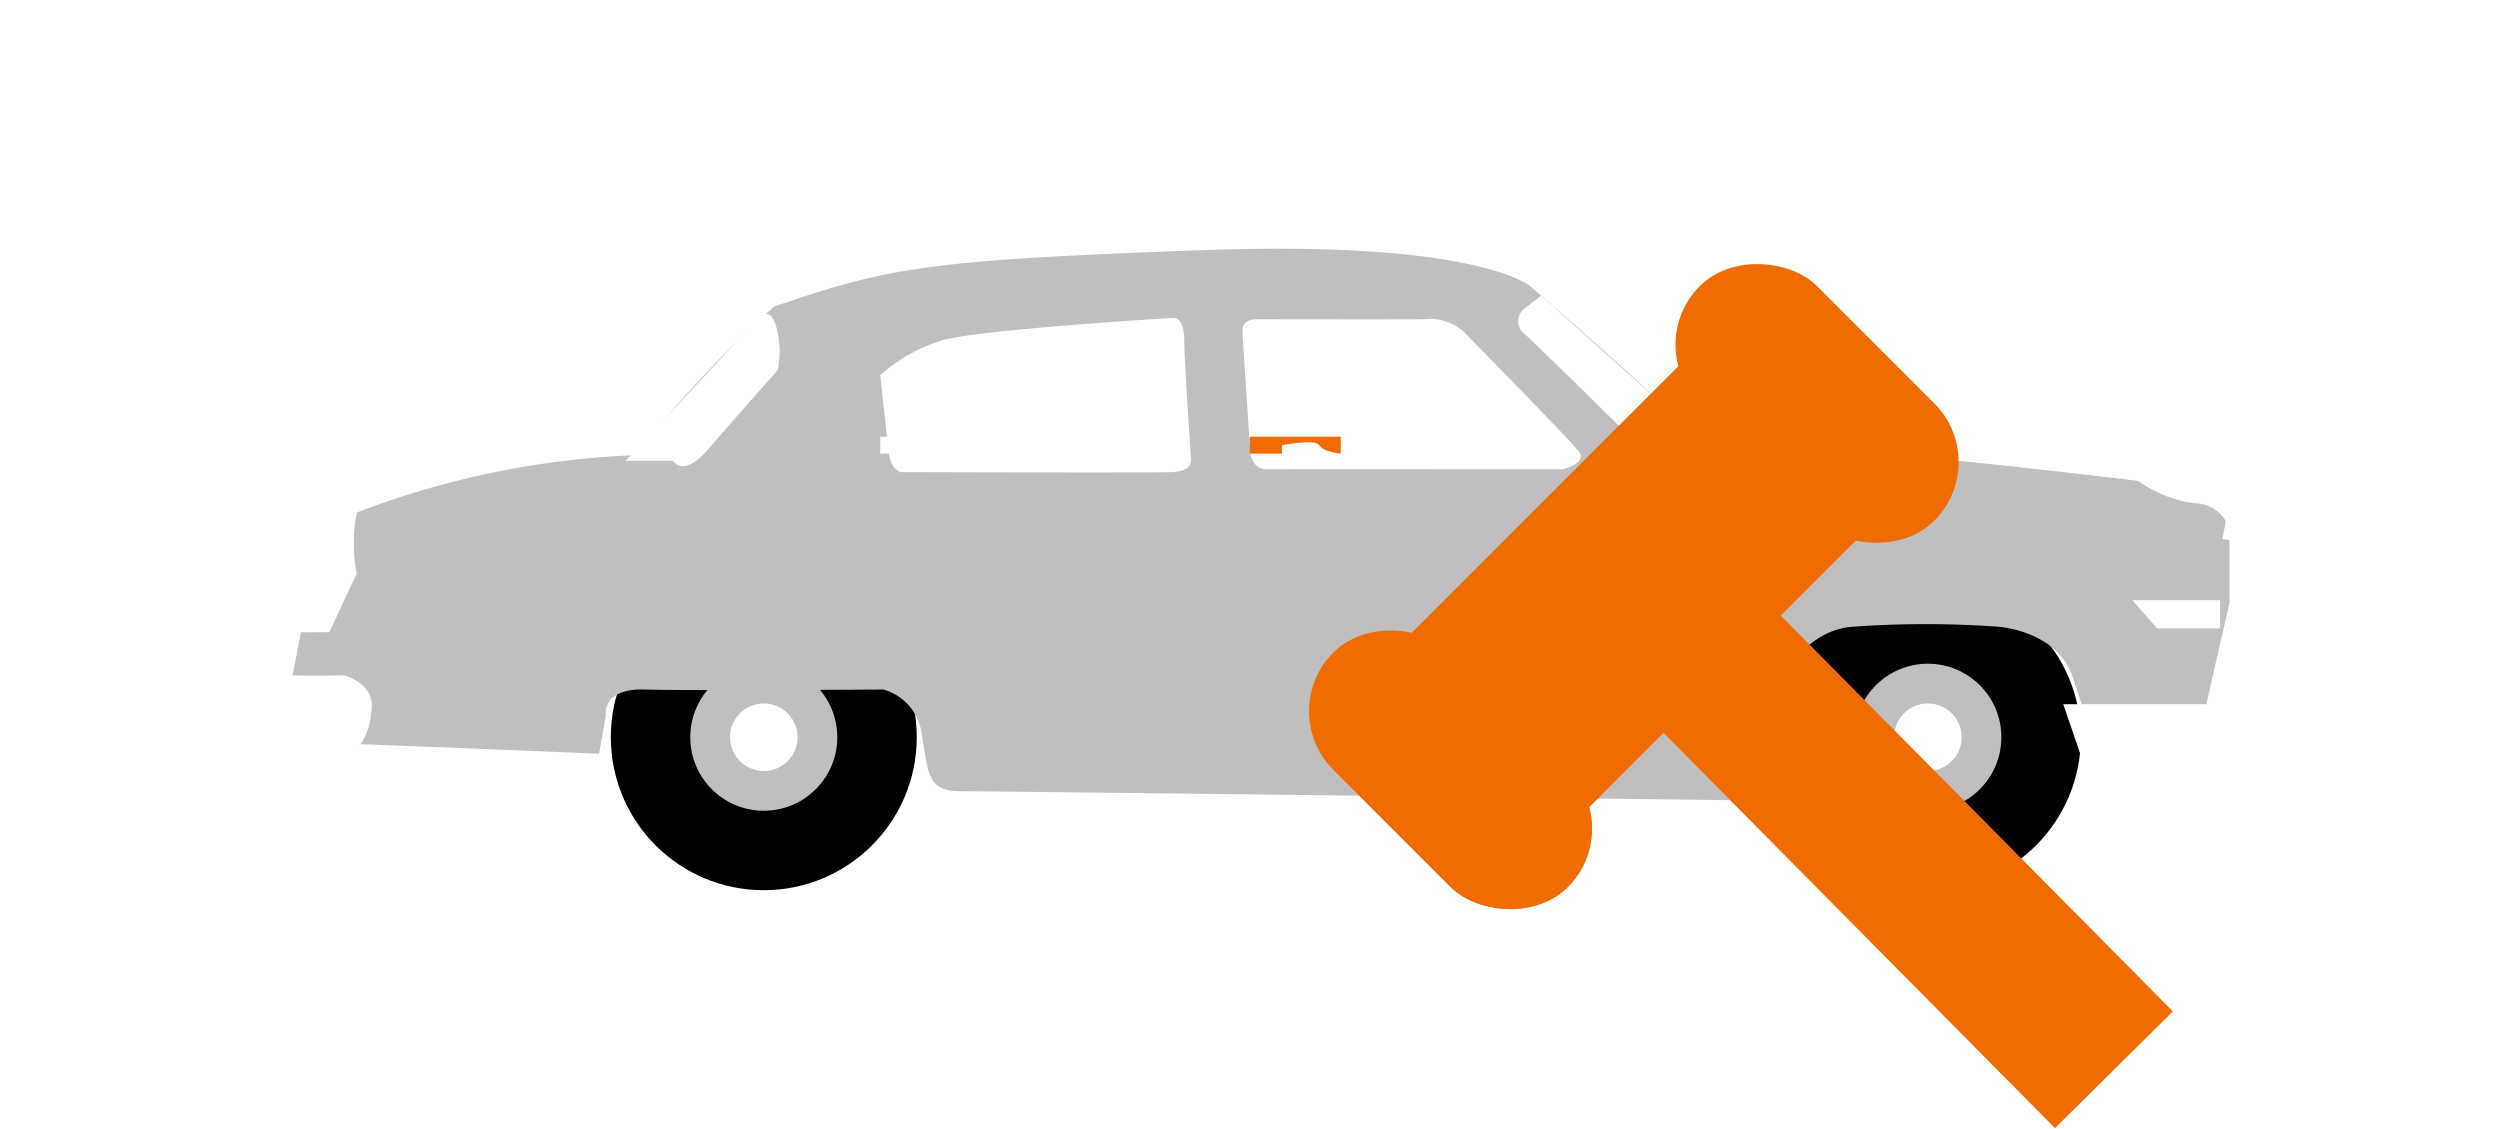 <svg xmlns="http://www.w3.org/2000/svg" viewBox="9034 1009.557 120.597 54.445"><defs><filter id="body" x="9035.78" y="1009.557" width="117.776" height="50.603" filterUnits="userSpaceOnUse"><feOffset dy="3"/><feGaussianBlur stdDeviation="4" result="blur"/><feFlood flood-opacity=".161"/><feComposite operator="in" in2="blur"/><feComposite in="SourceGraphic"/></filter><filter id="Path_185" x="9064.464" y="1012.892" width="38.996" height="31.46" filterUnits="userSpaceOnUse"><feOffset dy="3"/><feGaussianBlur stdDeviation="4" result="blur-2"/><feFlood flood-opacity=".161"/><feComposite operator="in" in2="blur-2"/><feComposite in="SourceGraphic"/></filter><filter id="Path_186" x="9081.941" y="1012.953" width="40.309" height="31.239" filterUnits="userSpaceOnUse"><feOffset dy="3"/><feGaussianBlur stdDeviation="4" result="blur-3"/><feFlood flood-opacity=".161"/><feComposite operator="in" in2="blur-3"/><feComposite in="SourceGraphic"/></filter><filter id="Path_187" x="9095.231" y="1011.824" width="33.187" height="31.359" filterUnits="userSpaceOnUse"><feOffset dy="3"/><feGaussianBlur stdDeviation="4" result="blur-4"/><feFlood flood-opacity=".161"/><feComposite operator="in" in2="blur-4"/><feComposite in="SourceGraphic"/></filter><filter id="Path_188" x="9052.177" y="1012.693" width="31.416" height="31.357" filterUnits="userSpaceOnUse"><feOffset dy="3"/><feGaussianBlur stdDeviation="4" result="blur-5"/><feFlood flood-opacity=".161"/><feComposite operator="in" in2="blur-5"/><feComposite in="SourceGraphic"/></filter><filter id="Path_194" x="9034" y="1030.13" width="29.941" height="27.567" filterUnits="userSpaceOnUse"><feOffset dy="3"/><feGaussianBlur stdDeviation="4" result="blur-6"/><feFlood flood-opacity=".161"/><feComposite operator="in" in2="blur-6"/><feComposite in="SourceGraphic"/></filter><filter id="Path_195" x="9121.527" y="1031.522" width="33.069" height="27.03" filterUnits="userSpaceOnUse"><feOffset dy="3"/><feGaussianBlur stdDeviation="4" result="blur-7"/><feFlood flood-opacity=".161"/><feComposite operator="in" in2="blur-7"/><feComposite in="SourceGraphic"/></filter><style>.cls-1{fill:#bfbfbf}.cls-2{fill:#fff}.cls-3{fill:#f06b00}</style></defs><g id="icon_car_search" transform="translate(8748.133 540)"><g id="recent_car" transform="translate(-266.002 50.65)"><g id="wheel" transform="translate(581.334 447.091)"><circle id="Ellipse_3" data-name="Ellipse 3" cx="7.379" cy="7.379" r="7.379"/><circle id="Ellipse_4" data-name="Ellipse 4" class="cls-1" cx="3.546" cy="3.546" r="3.546" transform="translate(3.833 3.833)"/><circle id="Ellipse_5" data-name="Ellipse 5" class="cls-2" cx="1.629" cy="1.629" r="1.629" transform="translate(5.75 5.75)"/></g><g id="wheel-2" data-name="wheel" transform="translate(637.488 447.091)"><circle id="Ellipse_3-2" data-name="Ellipse 3" cx="7.379" cy="7.379" r="7.379"/><circle id="Ellipse_4-2" data-name="Ellipse 4" class="cls-1" cx="3.546" cy="3.546" r="3.546" transform="translate(3.833 3.833)"/><circle id="Ellipse_5-2" data-name="Ellipse 5" class="cls-2" cx="1.629" cy="1.629" r="1.629" transform="translate(5.75 5.75)"/></g><g transform="translate(-8482.13 -590.65)" filter="url(#body)"><path id="body-2" data-name="body" class="cls-1" d="M573.9 446.407l-.615 3.115s-1.07 2.111 2.9 2.26 12.092.481 12.092.481l.327-1.835s-.224-1.319 1.861-1.259 11.525 0 11.525 0a2.552 2.552 0 011.854 2.184c.339 1.893.22 2.729 1.966 2.724s37.436.434 37.436.434 1.21-8.113 5.541-8.373a48.857 48.857 0 016.967 0s2.843.168 3.6 2.415 1.2 3.711 1.2 3.711h4.712l1.662-7.294v-3.482a1.726 1.726 0 00-1.662-1.3 5.971 5.971 0 01-2.736-1.08s-15.879-1.979-20.936-1.747c-2.612-2.675-8.363-7.619-8.363-7.619s-2.407-2.252-15.779-1.77-15.2.828-20.737 2.728a57.134 57.134 0 00-6.687 7.163 42.126 42.126 0 00-13.442 2.769 7.841 7.841 0 000 2.944l-1.32 2.828z" transform="translate(8474.62 590.65)"/></g><g transform="translate(-8482.13 -590.65)" filter="url(#Path_185)"><path id="Path_185-2" data-name="Path 185" class="cls-2" d="M722.822 448.076a7.918 7.918 0 013.053-1.7c1.818-.509 11.059-1.063 11.059-1.063s.543-.109.551 1.063.327 5.7.327 5.7.134.638-.878.675-13.155 0-13.155 0-.471-.157-.559-1-.398-3.675-.398-3.675z" transform="translate(8353.64 576.58)"/></g><g transform="translate(-8482.13 -590.65)" filter="url(#Path_186)"><path id="Path_186-2" data-name="Path 186" class="cls-2" d="M814.014 446.446l.362 5.536s.037.89.8.883 14.274 0 14.274 0 1.239-.275.761-.883-5.325-5.536-5.325-5.536a2.436 2.436 0 00-2.161-.818c-1.643.013-7.979 0-7.979 0s-.764-.06-.733.543" transform="translate(8279.93 576.33)"/></g><g transform="translate(-8482.13 -590.65)" filter="url(#Path_187)"><path id="Path_187-2" data-name="Path 187" class="cls-2" d="M884.473 439.732l-.782.6a.769.769 0 000 1.255c.747.691 4.891 4.767 4.891 4.767a2.222 2.222 0 002.294.6c1.239-.521 1.669 0 1.669 0z" transform="translate(8223.87 581.09)"/></g><g transform="translate(-8482.13 -590.65)" filter="url(#Path_188)"><path id="Path_188-2" data-name="Path 188" class="cls-2" d="M661.7 451.37h2.3s.466.878 1.738-.611 3.3-3.756 3.3-3.756a4.1 4.1 0 000-1.8c-.2-1.256-.773-.875-.773-.875z" transform="translate(8402.47 577.42)"/></g><path id="Path_189" data-name="Path 189" class="cls-2" d="M576.578 494.955c-.3-.173-2.329.755-2.329.755l-.249.527a.742.742 0 00-.639.151 2.519 2.519 0 00-.193 1.542 1.187 1.187 0 00.488.41v1.509l.344.907h1.255l.635-.907.687-1.92s.301-2.801.001-2.974z" transform="translate(-7.51 -54.194)"/><path id="Path_190" data-name="Path 190" class="cls-2" d="M1060.518 494.285c-.211-.931-.564-1.147-.564-1.147s1.89.247 2.131.572a6.6 6.6 0 010 2.189 9.777 9.777 0 01-.483 1.733c-.175.222-1.259 0-1.259 0l.336-1.733a6.042 6.042 0 00-.161-1.614z" transform="translate(-401.267 -52.729)"/><path id="Path_191" data-name="Path 191" class="cls-2" d="M1037.995 532.014h4.229v1.359h-3.043z" transform="translate(-383.259 -84.154)"/><path id="Path_192" data-name="Path 192" class="cls-2" d="M722.822 490.848v.818h1.55v-.4s1.616-.328 1.808 0 1.031.4 1.031.4v-.818h-4.388z" transform="translate(-128.49 -50.877)"/><path id="Path_193" data-name="Path 193" class="cls-3" d="M722.822 490.848v.818h1.55v-.4s1.616-.328 1.808 0 1.031.4 1.031.4v-.818h-4.388z" transform="translate(-110.666 -50.877)"/><g transform="translate(-8482.13 -590.65)" filter="url(#Path_194)"><path id="Path_194-2" data-name="Path 194" class="cls-2" d="M565.919 535.254c1.007.042 2.565 0 2.565 0s1.411.387 1.321 1.558-.507 1.931-.879 1.984-3.265 0-3.265 0-1.683.133-1.787-1.34a1.969 1.969 0 012.045-2.202z" transform="translate(8482.13 503.88)"/></g><g transform="translate(-8482.13 -590.65)" filter="url(#Path_195)"><path id="Path_195-2" data-name="Path 195" class="cls-2" d="M1026.488 542.516h7.192s1.758-.065 1.864 1.03-.433 1.98-.944 1.993-7.078 0-7.078 0z" transform="translate(8107.04 498.01)"/></g></g><g id="glass" transform="rotate(-45 371.575 504.75)"><path id="Line_132" data-name="Line 132" fill="none" stroke="#f06b00" stroke-width="8" d="M371.604 500.183l-.133 27.672"/><rect id="Rectangle_226" data-name="Rectangle 226" class="cls-3" width="29" height="12" rx="5" transform="translate(357 489)"/><rect id="Rectangle_227" data-name="Rectangle 227" class="cls-3" width="8" height="16" rx="4" transform="translate(355.075 487)"/><rect id="Rectangle_228" data-name="Rectangle 228" class="cls-3" width="8" height="16" rx="4" transform="translate(380.075 487)"/></g></g></svg>